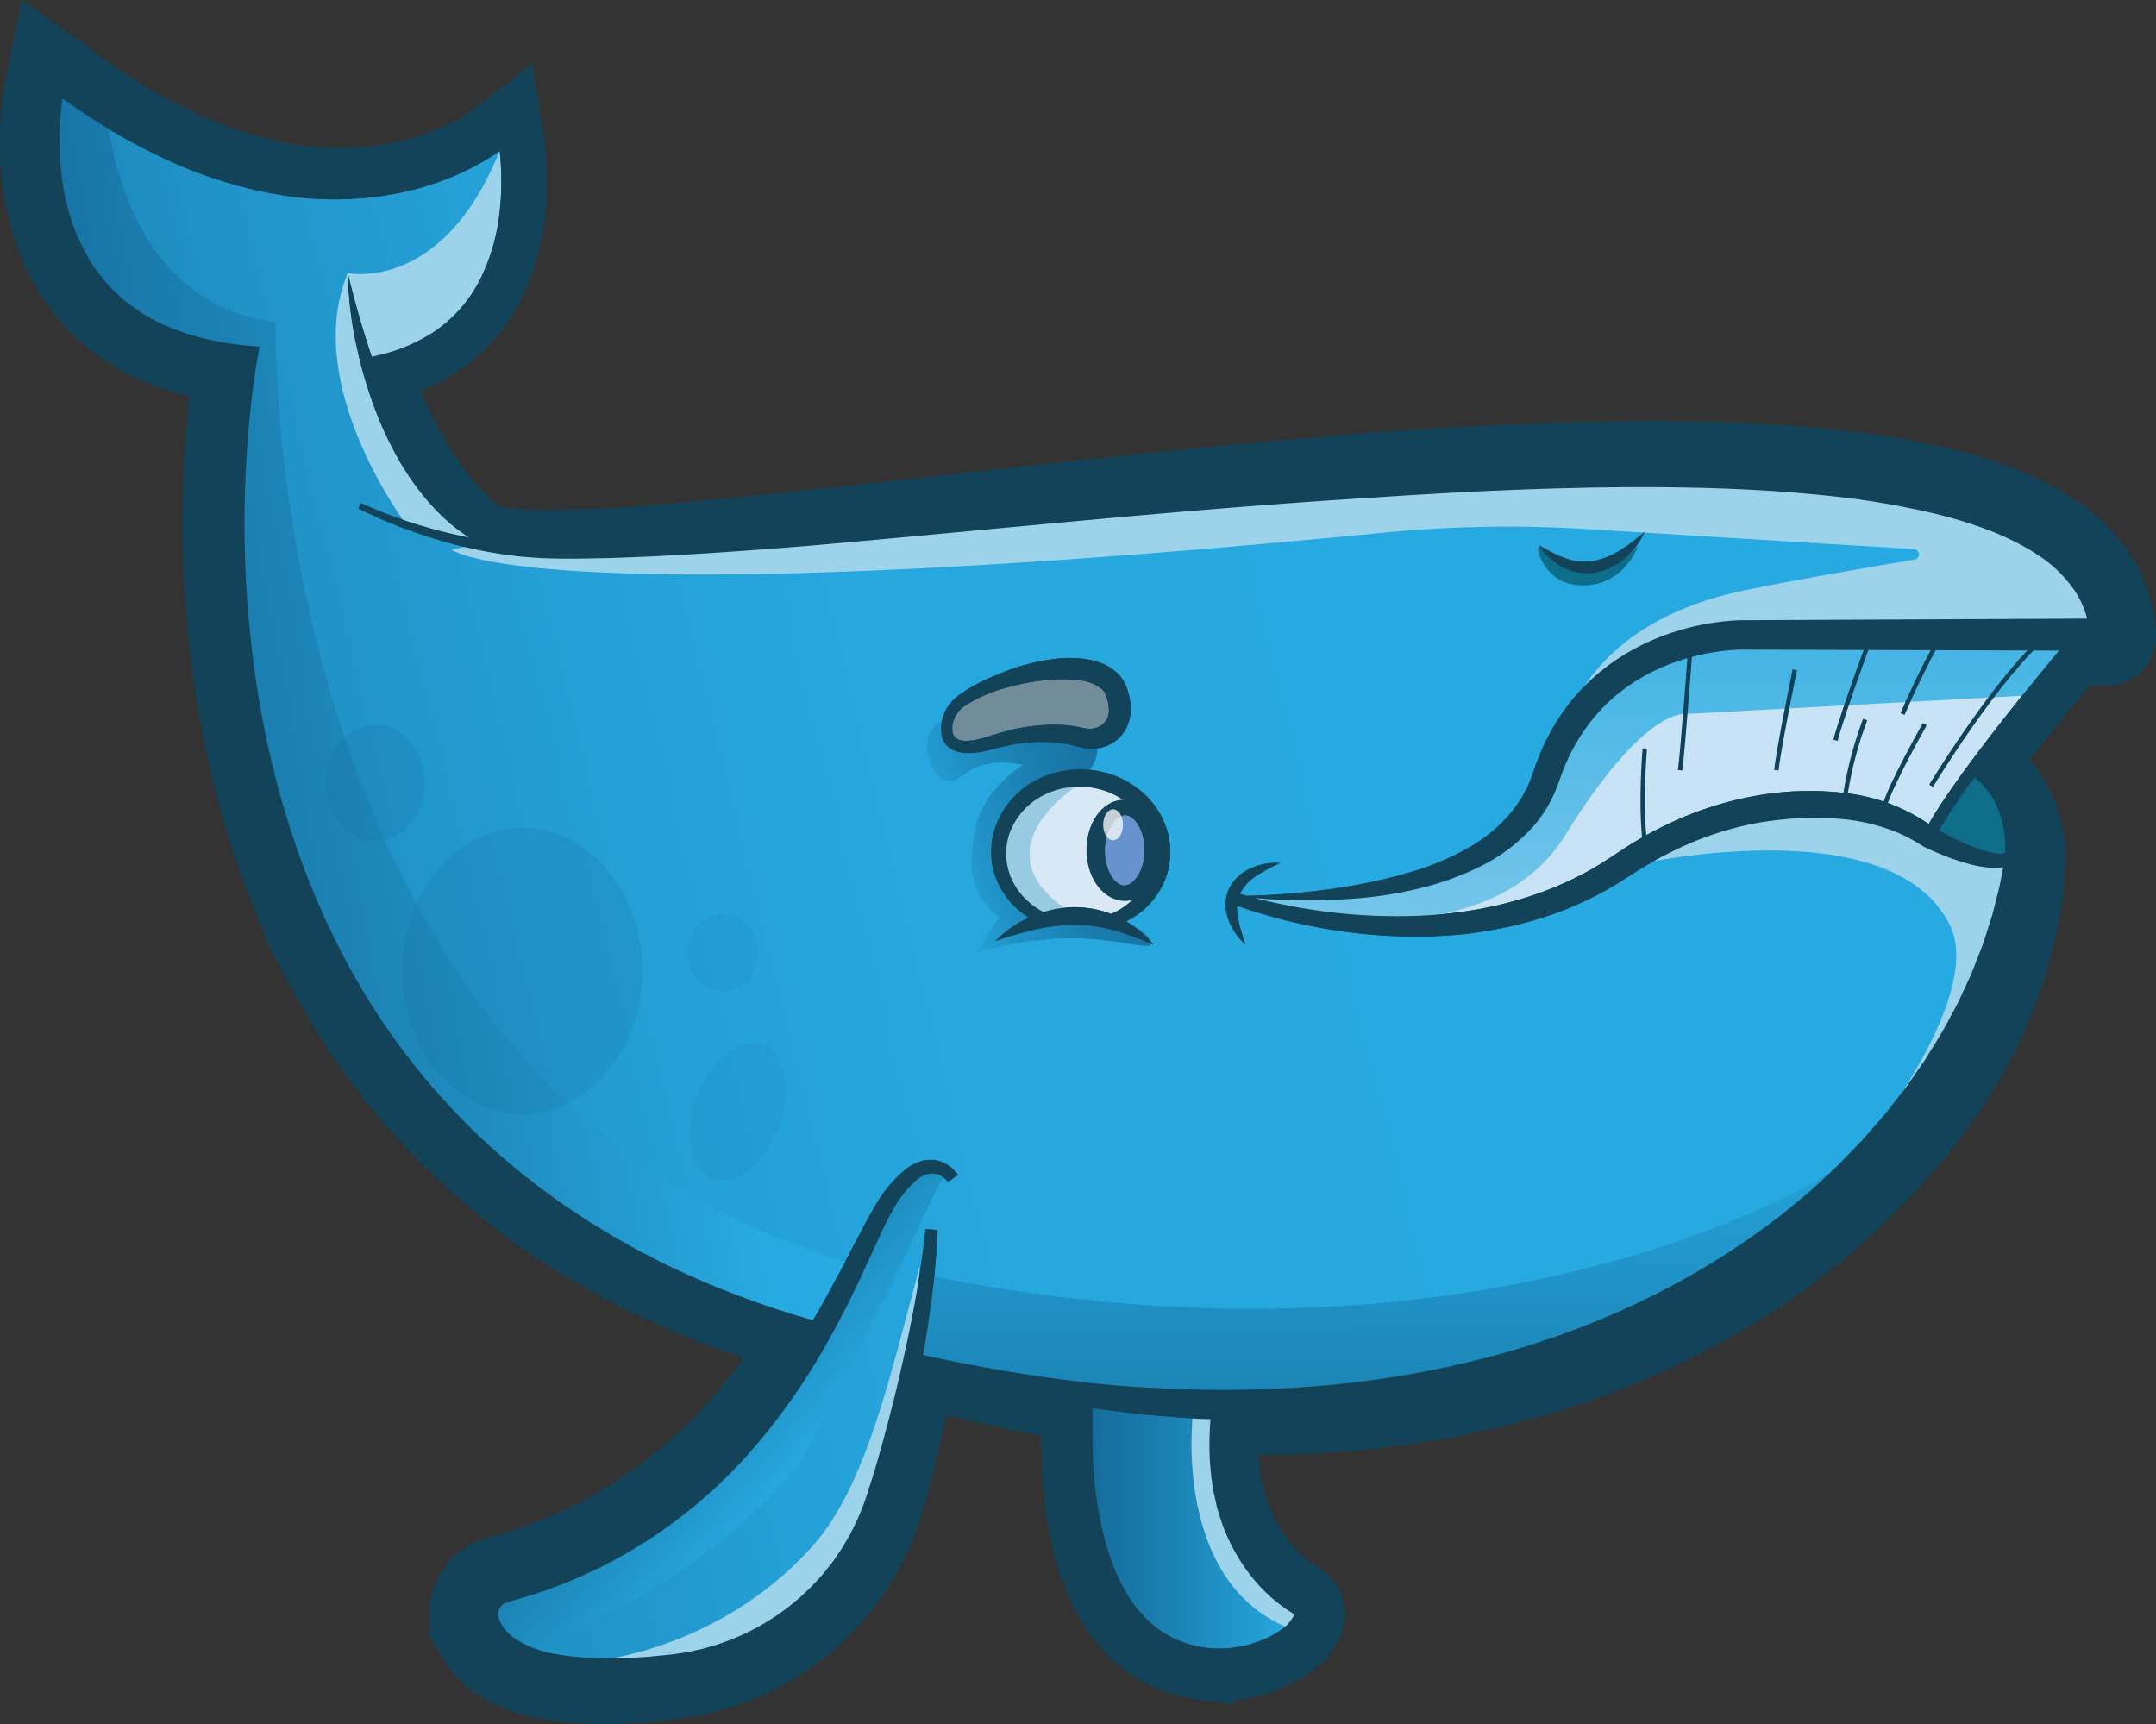 <svg xmlns="http://www.w3.org/2000/svg" xmlns:xlink="http://www.w3.org/1999/xlink" width="449.722" height="359.631" viewBox="0 0 449.722 359.631">
  <rect x="0" y="0" width="449.722" height="359.631" fill="#333333" stroke="none"/>
  <defs>
    <linearGradient id="linear-gradient" y1="0.5" x2="1" y2="0.5" gradientUnits="objectBoundingBox">
      <stop offset="0" stop-color="#166d9c"/>
      <stop offset="0.293" stop-color="#197bac"/>
      <stop offset="0.863" stop-color="#24a0d5"/>
      <stop offset="1" stop-color="#27aae1"/>
    </linearGradient>
    <linearGradient id="linear-gradient-2" x1="-0.03" y1="0.533" x2="0.647" y2="0.404" gradientUnits="objectBoundingBox">
      <stop offset="0" stop-color="#166e9d"/>
      <stop offset="0.122" stop-color="#1b82b3"/>
      <stop offset="0.273" stop-color="#2093c7"/>
      <stop offset="0.445" stop-color="#24a0d6"/>
      <stop offset="0.653" stop-color="#26a7de"/>
      <stop offset="1" stop-color="#27aae1"/>
    </linearGradient>
    <linearGradient id="linear-gradient-3" x1="0.518" y1="1.729" x2="0.493" y2="-0.11" xlink:href="#linear-gradient"/>
    <linearGradient id="linear-gradient-4" x1="0.015" y1="0.625" x2="0.74" y2="0.428" gradientUnits="objectBoundingBox">
      <stop offset="0" stop-color="#166d9c"/>
      <stop offset="0.23" stop-color="#1875a6"/>
      <stop offset="0.622" stop-color="#1f8dc0"/>
      <stop offset="1" stop-color="#27aae1"/>
    </linearGradient>
    <linearGradient id="linear-gradient-5" x1="0.28" y1="0.274" x2="0.685" y2="0.62" gradientUnits="objectBoundingBox">
      <stop offset="0" stop-color="#166d9c"/>
      <stop offset="0.234" stop-color="#1876a6"/>
      <stop offset="0.638" stop-color="#1f8fc2"/>
      <stop offset="1" stop-color="#27aae1"/>
    </linearGradient>
    <linearGradient id="linear-gradient-6" x1="1.105" y1="0.299" x2="-1.598" y2="1.222" gradientUnits="objectBoundingBox">
      <stop offset="0" stop-color="#166d9c"/>
      <stop offset="0.089" stop-color="#1771a0"/>
      <stop offset="0.193" stop-color="#1a7eaf"/>
      <stop offset="0.305" stop-color="#2092c6"/>
      <stop offset="0.4" stop-color="#27aae1"/>
    </linearGradient>
    <linearGradient id="linear-gradient-7" x1="0.497" y1="-1.12" x2="0.503" y2="2.04" gradientUnits="objectBoundingBox">
      <stop offset="0.096" stop-color="#27aae1"/>
      <stop offset="0.204" stop-color="#30ade2"/>
      <stop offset="0.381" stop-color="#48b6e5"/>
      <stop offset="0.606" stop-color="#71c4ea"/>
      <stop offset="0.866" stop-color="#a8d7f1"/>
      <stop offset="1" stop-color="#c8e3f6"/>
    </linearGradient>
  </defs>
  <g id="Celeste" transform="translate(7.385 12.588)">
    <g id="Grupo_37" data-name="Grupo 37">
      <g id="outline">
        <path id="Caminho_69" data-name="Caminho 69" d="M281.331,277.649c-.117.868-.217,1.728-.309,2.6-.167,1.719-.267,3.447-.317,5.174a65.921,65.921,0,0,0,.576,10.406,47.142,47.142,0,0,0,7.226,19.9,39.839,39.839,0,0,0,7.268,8.078,41.165,41.165,0,0,0,9.137,5.775,58.035,58.035,0,0,0,16.114,4.581c-.209,1.393-.392,2.77-.576,4.172q-.513,4.143-.868,8.3-.713,8.3-.834,16.623a223.54,223.54,0,0,0,1.994,33.228c2.937,22.013,9.271,43.768,19.86,63.495a160.727,160.727,0,0,0,8.7,14.336,143.5,143.5,0,0,0,10.3,13.243A150.3,150.3,0,0,0,384.3,510.115c16.84,12.275,36.041,20.8,55.8,26.428q-1.277,2.015-2.6,3.98a125.269,125.269,0,0,1-10.99,14.2,109.423,109.423,0,0,1-12.893,12.225,97.469,97.469,0,0,1-14.737,9.671,94.5,94.5,0,0,1-16.205,6.926c-1.394.476-2.829.835-4.239,1.26l-1.06.309-.818.25a8.9,8.9,0,0,0-5.157,4.255,8.871,8.871,0,0,0-.451,7.8l.351.868.442.818a16.226,16.226,0,0,0,4.615,5.132,27.771,27.771,0,0,0,10.589,4.273,55.84,55.84,0,0,0,10.147,1.068c.826.016,1.66.058,2.478.042l2.445-.05c1.644-.008,3.246-.15,4.865-.25,1.619-.067,3.2-.292,4.8-.459.8-.092,1.569-.15,2.412-.284l2.52-.409c.843-.117,1.669-.325,2.5-.517.826-.208,1.661-.367,2.478-.618,1.619-.509,3.263-.959,4.84-1.611a54.389,54.389,0,0,0,9.121-4.489,52.621,52.621,0,0,0,8.094-6.125c.626-.568,1.21-1.185,1.811-1.777s1.193-1.193,1.736-1.844l1.661-1.911,1.527-2.011.759-1.01.693-1.06,1.377-2.119,1.226-2.2c.2-.367.418-.726.6-1.1l.542-1.143c.351-.768.718-1.519,1.052-2.287l.893-2.353c.142-.392.3-.784.425-1.177l.342-1.16.685-2.311c.968-3.1,1.652-6.116,2.42-9.154.709-3.054,1.46-6.083,2.061-9.163.509-2.553.993-5.123,1.452-7.685a293.667,293.667,0,0,0,33.32,7.3c-.075.993-.317,10.222-.133,13.861a72.274,72.274,0,0,0,3,17.816,45.381,45.381,0,0,0,3.58,8.52,28.672,28.672,0,0,0,5.816,7.493,24.2,24.2,0,0,0,8.311,4.932l1.151.4c.384.117.776.192,1.169.292.793.159,1.569.393,2.37.493a24.667,24.667,0,0,0,4.832.267,27.3,27.3,0,0,0,9.4-2.044,23.621,23.621,0,0,0,4.34-2.295,11.62,11.62,0,0,0,3.788-4.022c.125-.225.225-.475.334-.709.025-.042.066-.175.108-.284s.067-.225.092-.342a3.381,3.381,0,0,0,.1-.709,3.963,3.963,0,0,0-.8-2.6,4.14,4.14,0,0,0-1-.943l-.542-.334c-.276-.167-.559-.333-.835-.534a28.487,28.487,0,0,1-3.2-2.5,32.358,32.358,0,0,1-5.324-6.25,39.868,39.868,0,0,1-5.891-15.5l-.334-2.095c-.109-.7-.117-1.41-.183-2.12a36.483,36.483,0,0,1-.234-4.272l-.008-2.153-.009-1.076.042-.551.568.008,4.823.134c1.611.008,3.221-.042,4.832-.067.926-.025,1.853-.033,2.787-.05,2.295-.033,4.589-.075,6.884-.267l4.832-.3,2.428-.159c.8-.075,1.6-.184,2.4-.276l4.823-.576c1.611-.2,3.221-.35,4.815-.651l4.8-.8,2.4-.4,1.2-.2,1.193-.259,4.765-1.035,2.378-.517c.8-.167,1.594-.351,2.378-.576l4.715-1.269,2.362-.634,1.177-.317,1.168-.375,4.648-1.544c1.544-.526,3.1-.993,4.623-1.619l4.565-1.777,2.286-.885c.76-.317,1.5-.668,2.253-.993,2.971-1.36,6.008-2.6,8.9-4.156l4.381-2.236c1.469-.742,2.862-1.619,4.289-2.42,1.427-.826,2.862-1.635,4.264-2.487l4.148-2.687c2.787-1.752,5.382-3.788,8.044-5.733,1.352-.951,2.6-2.028,3.88-3.071L656,512.034l3.655-3.354c1.218-1.118,2.453-2.22,3.58-3.429l3.48-3.546c.584-.584,1.135-1.2,1.677-1.836L670.034,498l1.636-1.869c.551-.617,1.093-1.252,1.594-1.911l3.071-3.922a106.13,106.13,0,0,0,10.581-16.923c1.585-2.929,2.787-6.067,4.072-9.137.342-.76.576-1.569.843-2.362l.785-2.378.776-2.37c.259-.793.418-1.627.626-2.428l1.152-4.865.851-4.923a49.227,49.227,0,0,0,.526-5.015l.25-3.129.017-.317.025-.35-.008-.2c-.009-.517-.033-.985-.075-1.452a25.716,25.716,0,0,0-1.11-5.374,22.645,22.645,0,0,0-2.178-5.015,19.369,19.369,0,0,0-3.413-4.248,15.888,15.888,0,0,0-3.705-2.536c7.018-9.421,15.463-19.652,19.326-24.266l6.584.017h.405a2.965,2.965,0,0,0,2.964-3.168l-.032-.463a25.974,25.974,0,0,0-4.4-12.7,33.909,33.909,0,0,0-9.43-9.129,58.778,58.778,0,0,0-11.24-5.683,97.29,97.29,0,0,0-11.749-3.638,177.057,177.057,0,0,0-23.9-3.947c-7.985-.818-15.988-1.268-23.966-1.494-15.971-.434-31.91-.017-47.79.768q-11.916.6-23.807,1.469-11.879.926-23.74,2.044c-31.618,2.937-63.111,6.726-94.612,10.014-7.869.851-15.738,1.661-23.615,2.362s-15.755,1.293-23.616,1.577c-1.969.067-3.93.117-5.891.125-1.936.017-3.863-.058-5.8-.192-2.6-.183-5.182-.509-7.752-.926l.017-.025c-.267-.217-.543-.434-.8-.659a53.19,53.19,0,0,1-5.082-4.69,63.652,63.652,0,0,1-5-6.108,83.918,83.918,0,0,1-7.811-13.786c-1.143-2.4-2.128-4.873-3.087-7.368-.426-1.1-.835-2.2-1.227-3.321a38.274,38.274,0,0,0,13.552-5.491,31.493,31.493,0,0,0,10.389-11.766,43.3,43.3,0,0,0,4.381-14.987,57.839,57.839,0,0,0,.375-7.777,53.878,53.878,0,0,0-.667-7.8L379,284.191l-1.719,1.36a36.929,36.929,0,0,1-5.057,3.254,50.453,50.453,0,0,1-5.533,2.6,56.887,56.887,0,0,1-11.741,3.313,65.961,65.961,0,0,1-24.241-.484,90.466,90.466,0,0,1-22.973-8.119,132.078,132.078,0,0,1-20.712-13.143l-4.205-3-1.035,5.007C281.581,275.972,281.464,276.764,281.331,277.649Z" transform="translate(-280.688 -269.972)" fill="#124359" stroke="#124359" stroke-miterlimit="10" stroke-width="14.773"/>
      </g>
      <g id="cor" transform="translate(5.046 7.982)">
        <path id="Caminho_70" data-name="Caminho 70" d="M1166.2,615.327a24.913,24.913,0,0,0,4.11,1.3,8.468,8.468,0,0,0,1.954.206,2.726,2.726,0,0,0,.909-.171c.012-.259.027-.519.025-.784a22.446,22.446,0,0,0-1.665-8.715,15.35,15.35,0,0,0-4.823-6.3,123.576,123.576,0,0,0-7.417,11.1c.941.525,1.9,1.039,2.862,1.521C1163.486,614.159,1164.834,614.781,1166.2,615.327Z" transform="translate(-767.3 -459.321)" fill="#0e6d89"/>
        <path id="Caminho_71" data-name="Caminho 71" d="M768.725,905.386a73.754,73.754,0,0,0,3.164,17.027,42.213,42.213,0,0,0,3.419,7.838,26,26,0,0,0,5.212,6.583,20.762,20.762,0,0,0,7.132,4.184l.984.344c.332.1.678.159,1.017.241.683.136,1.354.346,2.046.425a21.917,21.917,0,0,0,4.17.213,23.714,23.714,0,0,0,8.143-1.815,19.771,19.771,0,0,0,3.656-1.943,8.091,8.091,0,0,0,2.614-2.719c.072-.127.119-.262.182-.391a.3.3,0,0,0,.033-.125.346.346,0,0,0-.071-.221.371.371,0,0,0-.091-.085l-.431-.269c-.33-.2-.66-.408-.971-.632a32.366,32.366,0,0,1-3.6-2.856,35.676,35.676,0,0,1-5.856-6.993,38.962,38.962,0,0,1-4-8.171l-.686-2.168c-.109-.363-.239-.72-.331-1.087l-.246-1.107-.49-2.216c-.187-.735-.222-1.493-.339-2.238a59.167,59.167,0,0,1-.281-12.792l-1.517-.042c-1.607-.011-3.206-.211-4.808-.317l-4.8-.383c-1.6-.129-3.2-.235-4.786-.46l-8.694-1.073A110.756,110.756,0,0,0,768.725,905.386Z" transform="translate(-553.05 -618.964)" fill="url(#linear-gradient)"/>
        <path id="Caminho_72" data-name="Caminho 72" d="M743.206,630.336a23.91,23.91,0,0,1,4.7.556,21.979,21.979,0,0,1,2.792.879,14.927,14.927,0,0,0,6.872-5.98,13.4,13.4,0,0,0,1.659-4.509,13.244,13.244,0,0,0,.158-2.4c-.027-.4-.037-.8-.073-1.2l-.2-1.189a13.974,13.974,0,0,0-5.144-8,16.063,16.063,0,0,0-9.095-3.27,16.4,16.4,0,0,0-9.384,2.382,14.5,14.5,0,0,0-6.012,7.411,13.012,13.012,0,0,0,.443,9.418,13.977,13.977,0,0,0,2.713,4,15.733,15.733,0,0,0,3.91,2.9l-.013.026q.981-.294,1.984-.522A24.93,24.93,0,0,1,743.206,630.336Z" transform="translate(-531.349 -461.691)" fill="#d8e8f4"/>
        <path id="Caminho_73" data-name="Caminho 73" d="M704.947,568.091a3.965,3.965,0,0,0,1.96.37,11.93,11.93,0,0,0,2.377-.3c.4-.105.811-.2,1.216-.311l1.216-.376c.869-.269,1.728-.566,2.61-.794a40.107,40.107,0,0,1,10.842-1.573,26.958,26.958,0,0,1,5.551.565,11.384,11.384,0,0,0,1.188.245,5.02,5.02,0,0,0,1.066.02,4.107,4.107,0,0,0,1.925-.648,3.668,3.668,0,0,0,1.672-3.458,9.114,9.114,0,0,0-.408-2.29l-.183-.578c-.069-.141-.132-.284-.192-.43-.08-.136-.178-.262-.26-.4s-.221-.242-.325-.368a8.087,8.087,0,0,0-4.124-1.813,24.927,24.927,0,0,0-5.036-.32,45.1,45.1,0,0,0-10.207,1.588,31.545,31.545,0,0,0-9.348,3.983,6.048,6.048,0,0,0-2.437,3.551,4.677,4.677,0,0,0-.024,2.067A1.811,1.811,0,0,0,704.947,568.091Z" transform="translate(-517.71 -434.517)" fill="#728c9a"/>
        <path id="Caminho_74" data-name="Caminho 74" d="M694.234,448.036a25.6,25.6,0,0,1-4.848-.976c-1.544-.459-3.054-.968-4.523-1.552-1.477-.6-2.879-1.21-4.373-1.945l-.325-.225a32.929,32.929,0,0,0-7.677-3.613,39.076,39.076,0,0,0-8.378-1.769,62.461,62.461,0,0,0-8.762-.275c-1.477.075-2.962.2-4.44.359-1.469.142-2.937.334-4.389.584a66.593,66.593,0,0,0-16.956,5.407,83.245,83.245,0,0,0-7.928,4.264c-2.42,1.5-5.407,3.521-8.336,5.065a73.139,73.139,0,0,1-9.163,4.106,80.936,80.936,0,0,1-9.571,2.8,93.194,93.194,0,0,1-9.763,1.644c-3.271.325-6.551.5-9.813.526a114.282,114.282,0,0,1-37.543-6.45,11.63,11.63,0,0,0,.192,2.6,39.921,39.921,0,0,0,1.6,5.541,13.181,13.181,0,0,1-3.5-5.007,9.517,9.517,0,0,1-.668-3.18,7.656,7.656,0,0,1,.634-3.346,9.034,9.034,0,0,1,4.715-4.473,12.35,12.35,0,0,1,6.008-1.035,32.663,32.663,0,0,0-5.057,2.745,9.479,9.479,0,0,0-3.33,3.68c.484.142.968.275,1.452.409a149.835,149.835,0,0,0,23.106-2.311,110.96,110.96,0,0,0,12.133-2.963,54.955,54.955,0,0,0,11.215-4.873,31.6,31.6,0,0,0,8.937-7.56,27.98,27.98,0,0,0,3.046-4.79A24.66,24.66,0,0,0,599,428.8l.509-1.485c.175-.534.384-1.06.584-1.585a45.653,45.653,0,0,1,6.6-11.841,42.248,42.248,0,0,1,9.98-9.288,47.474,47.474,0,0,1,12.242-5.816,51.174,51.174,0,0,1,13.343-2.354l25.568-.117,46.939-.209a19.361,19.361,0,0,0-2.654-5.916,27.257,27.257,0,0,0-7.552-7.318c-6.092-4.047-13.427-6.609-20.87-8.495a170.991,170.991,0,0,0-22.99-3.9c-7.777-.826-15.621-1.3-23.49-1.56-15.73-.492-31.518-.15-47.3.559-7.894.359-15.788.835-23.682,1.36q-11.841.726-23.674,1.644c-31.576,2.412-63.1,5.708-94.712,8.461-7.9.634-15.821,1.227-23.74,1.711s-15.863.86-23.816.935c-1.994.009-3.98.009-5.975-.034s-4-.183-5.992-.367a90.628,90.628,0,0,1-11.791-1.986,107.858,107.858,0,0,1-11.432-3.421,95.767,95.767,0,0,1-10.94-4.673l.551-1.085a88.5,88.5,0,0,0,8.72,3.447q1.1.376,2.2.726a105.227,105.227,0,0,0,11.341,2.937c.05.009.108.025.158.033a1.231,1.231,0,0,1,.184.033c-.009-.008-.017-.008-.025-.017a42.567,42.567,0,0,1-4.047-2.987,47.348,47.348,0,0,1-5.758-6.025,58.036,58.036,0,0,1-4.7-6.868,76.6,76.6,0,0,1-3.73-7.393,88.818,88.818,0,0,1-5.049-15.663,79.5,79.5,0,0,1-2.044-16.222c1.277,5.29,2.737,10.472,4.381,15.588.208.617.417,1.243.626,1.869a36.2,36.2,0,0,0,12.968-5.19,28.949,28.949,0,0,0,9.571-10.84,40.761,40.761,0,0,0,4.114-14.127,55.362,55.362,0,0,0,.359-7.444c-.033-1.769-.142-3.571-.342-5.324-1.177.843-2.378,1.594-3.622,2.311a53.514,53.514,0,0,1-5.758,2.854,59.471,59.471,0,0,1-12.25,3.73,69.141,69.141,0,0,1-25.435.042,93.76,93.76,0,0,1-24.108-7.944,132.932,132.932,0,0,1-20.019-11.916,62.94,62.94,0,0,0-.592,7.644,61,61,0,0,0,.6,9.638,42.407,42.407,0,0,0,6.576,17.832,35.2,35.2,0,0,0,6.392,7.01,36.224,36.224,0,0,0,8.086,5.023,55.246,55.246,0,0,0,18.667,4.464l1.376.15-.242,1.344c-.976,5.265-1.594,10.7-2.07,16.088q-.688,8.111-.8,16.272a223.779,223.779,0,0,0,1.894,32.495c2.828,21.5,8.97,42.674,19.193,61.792a143.245,143.245,0,0,0,42.157,48.6l3.288,2.37,3.372,2.245,1.694,1.118,1.727,1.06,3.455,2.111,3.538,1.978,1.769.993,1.8.926,3.6,1.852,3.672,1.728a188.9,188.9,0,0,0,27.37,10.063q2.266-3.8,4.356-7.752,2.2-4.031,4.34-8.153c1.443-2.753,2.837-5.524,4.539-8.336a26.6,26.6,0,0,1,6.642-7.627,10.264,10.264,0,0,1,2.562-1.235,6.958,6.958,0,0,1,3-.284,6.713,6.713,0,0,1,2.77,1.076,4.8,4.8,0,0,1,.568.434,3.993,3.993,0,0,1,.526.467,7.555,7.555,0,0,1,.935,1.118l-2.053,1.444a4.08,4.08,0,0,0-.6-.626,1.947,1.947,0,0,0-.359-.292,2.8,2.8,0,0,0-.384-.259,3.806,3.806,0,0,0-1.652-.551,5.354,5.354,0,0,0-3.447,1.218,23.607,23.607,0,0,0-5.357,6.859c-1.427,2.637-2.687,5.482-3.98,8.295s-2.6,5.641-3.964,8.445a177.011,177.011,0,0,1-9,16.406,129.745,129.745,0,0,1-11.065,15.145,102.891,102.891,0,0,1-28.914,23.757,100.837,100.837,0,0,1-17.24,7.493c-1.485.509-3,.9-4.5,1.369a20.779,20.779,0,0,0-1.986.626,2.721,2.721,0,0,0-1.118,1.076,2.548,2.548,0,0,0-.3,1.494,2.881,2.881,0,0,0,.242.809l.183.467.234.434a9.556,9.556,0,0,0,2.737,3,21.63,21.63,0,0,0,8.086,3.221,50.39,50.39,0,0,0,9,.968c.759.017,1.519.067,2.287.05l2.295-.042c1.527.008,3.054-.125,4.589-.209,1.527-.058,3.054-.25,4.589-.384.76-.084,1.536-.134,2.287-.242l2.236-.334a20.427,20.427,0,0,0,2.228-.434c.734-.175,1.477-.3,2.2-.509,1.444-.442,2.913-.809,4.314-1.377a47.577,47.577,0,0,0,8.169-3.889l1.919-1.2c.651-.392,1.235-.868,1.853-1.3,1.252-.851,2.378-1.869,3.547-2.82.567-.5,1.093-1.043,1.644-1.561a20.78,20.78,0,0,0,1.594-1.61l1.518-1.669,1.41-1.777.71-.884.634-.934,1.277-1.87,1.143-1.961c.192-.326.392-.643.568-.977l.5-1.018a50.4,50.4,0,0,0,3.354-8.453c1.01-2.87,1.8-5.875,2.662-8.845.809-2.979,1.611-5.958,2.361-8.954q2.241-8.988,4.022-18.083c1.151-6.05,2.178-12.175,2.8-18.241l2.495.217c-.117,3.179-.367,6.267-.651,9.4-.317,3.113-.743,6.209-1.185,9.3-.35,2.462-.751,4.915-1.16,7.369a338.678,338.678,0,0,0,35.022,5.849,264.26,264.26,0,0,0,37.584,1.227c25.034-1.01,50.035-6.092,72.908-16.322a162.073,162.073,0,0,0,32.219-19.026c1.277-.91,2.453-1.936,3.663-2.921L657,515.511l3.446-3.179c1.143-1.052,2.312-2.094,3.371-3.238l3.263-3.354c.559-.551,1.068-1.135,1.577-1.728l1.544-1.761,1.535-1.769c.517-.576,1.026-1.168,1.494-1.794L676.1,495c.993-1.21,1.828-2.528,2.729-3.8.868-1.293,1.819-2.537,2.629-3.872,1.619-2.654,3.321-5.274,4.723-8.052l1.11-2.062.55-1.026.484-1.06,1.969-4.239c.659-1.41,1.152-2.887,1.744-4.331l.851-2.17c.284-.726.484-1.477.734-2.211l1.419-4.448,1.135-4.523c.426-1.5.651-3.029.943-4.556l.134-.718c-.108.017-.225.042-.325.058A10.88,10.88,0,0,1,694.234,448.036ZM484.015,423.928a15.362,15.362,0,0,1-2.937.226,6.949,6.949,0,0,1-3.18-.785,4.269,4.269,0,0,1-1.36-1.235,4.468,4.468,0,0,1-.693-1.627,7.555,7.555,0,0,1,.059-3.154,8.851,8.851,0,0,1,3.279-5.073A28.531,28.531,0,0,1,484,409.333c1.66-.834,3.371-1.552,5.107-2.22a43.186,43.186,0,0,1,10.956-2.687,25.068,25.068,0,0,1,6,.134,16.668,16.668,0,0,1,3.238.893,9.683,9.683,0,0,1,3.33,2.153,10.5,10.5,0,0,1,.734.86c.225.325.442.651.634.993.175.359.333.718.475,1.085l.242.793a12.515,12.515,0,0,1,.559,3.48,8.93,8.93,0,0,1-.893,4.072,7.677,7.677,0,0,1-2.962,3.188,8.428,8.428,0,0,1-3.931,1.177,8.828,8.828,0,0,1-1.944-.117,9.284,9.284,0,0,1-.926-.2l-.359-.1-.267-.083a24.014,24.014,0,0,0-4.69-.8,32.112,32.112,0,0,0-4.99,0,32.569,32.569,0,0,0-5.04.734c-.835.167-1.661.409-2.495.617l-1.369.342C484.95,423.753,484.482,423.837,484.015,423.928Zm39.237,23.883a15.648,15.648,0,0,1-2.32,5.616,16.183,16.183,0,0,1-6.618,5.808,20.166,20.166,0,0,1,2.445,1.677,23.821,23.821,0,0,1,3.271,3.213,82.541,82.541,0,0,0-8.311-3.029c-1.36-.3-2.678-.643-4.014-.809a32.278,32.278,0,0,0-4.005-.292,39.4,39.4,0,0,0-8.153.926,85.148,85.148,0,0,0-8.528,2.461A22.258,22.258,0,0,1,494,458.459a16.6,16.6,0,0,1-2.837-2.17,16.791,16.791,0,0,1-3.43-4.715,15.378,15.378,0,0,1-1.552-5.716,16.756,16.756,0,0,1,.718-5.95,17.943,17.943,0,0,1,7.243-9.338,20.075,20.075,0,0,1,22.589.943,18.2,18.2,0,0,1,4.156,4.456,17.039,17.039,0,0,1,2.345,5.691l.234,1.536c.042.517.042,1.035.067,1.544A17.131,17.131,0,0,1,523.251,447.811Z" transform="translate(-291.854 -287.635)" fill="url(#linear-gradient-2)"/>
        <path id="Caminho_75" data-name="Caminho 75" d="M877.311,597.5c12.495-.472,25-3.316,35.921-9.364,2.744-1.508,5.241-3.252,7.984-5.025a80.473,80.473,0,0,1,8.447-4.678,71.859,71.859,0,0,1,18.36-5.953,63.213,63.213,0,0,1,19.332-.525,38.292,38.292,0,0,1,16.868,6.388c5.659-9.953,20.4-28.032,27.179-36.17l-41.121-.127-25.37-.075a45.175,45.175,0,0,0-11.7,1.981,41.689,41.689,0,0,0-10.749,5,36.562,36.562,0,0,0-8.669,7.943,40.092,40.092,0,0,0-5.846,10.313c-.177.467-.365.931-.524,1.407l-.544,1.513a30.077,30.077,0,0,1-1.411,3.22,27.668,27.668,0,0,1-3.955,5.765,36.639,36.639,0,0,1-10.874,8.107,59.1,59.1,0,0,1-12.382,4.476,80.617,80.617,0,0,1-12.782,2.114c-4.286.367-8.57.5-12.841.437-2.972-.026-5.938-.189-8.891-.453a121.469,121.469,0,0,0,14.8,2.827A115.427,115.427,0,0,0,877.311,597.5Z" transform="translate(-594.344 -427.036)" fill="#c8e3f6"/>
        <path id="Caminho_76" data-name="Caminho 76" d="M778.361,633.045c1.931.106,4.169-2.89,4.274-7.06.1-4.076-1.884-7.258-3.778-7.5-.044-.005-.088-.009-.131-.012-1.931-.106-4.169,2.89-4.274,7.06S776.417,632.939,778.361,633.045Z" transform="translate(-556.365 -468.967)" fill="#6693cd"/>
      </g>
      <g id="Luz_e_Sombra" data-name="Luz e Sombra" transform="translate(3.422 6.012)">
        <path id="Caminho_77" data-name="Caminho 77" d="M646.306,858.612" transform="translate(-484.507 -598.62)" fill="#0e6d89"/>
        <path id="Caminho_78" data-name="Caminho 78" d="M688.921,795.436c1.018.209,0,0,1.01.192C806.8,818.643,875.839,774.56,876.9,773.809c0,.008,9.944-7.743,9.944-7.735-.392,1.327-15.147,49.933-123.461,56.967-4.214.275-8.171.358-12.66.475-.91.025-1.748.927-2.665.944-7.786.15-26.548-3.123-26.473-4.116-11.274-1.769-25.4-4.254-36.32-7.3" transform="translate(-505.859 -547.9)" fill="url(#linear-gradient-3)"/>
        <path id="Caminho_79" data-name="Caminho 79" d="M450.061,543.269c-42.674-13.777-138.155-58.043-119.93-196.923v-.008q.263-1.99.551-4.006c.008-.042.008-.084.017-.117.025-.167.05-.343.075-.509,0,0-48.558-7.427-41.882-58.429l11.332,8.361a.008.008,0,0,1,.009.008c.05.693,3.839,36.471,34.689,40.176,0,0-3.275,164.086,123.948,197.456" transform="translate(-288.261 -283.277)" fill="url(#linear-gradient-4)"/>
        <path id="Caminho_80" data-name="Caminho 80" d="M488.152,882.513c2.943-.216,15.485,6.438,13.1,3.856-2.689-2.909-2.059-6.273-1.283-6.545,20.573-7.215,45.86-26.947,52.662-39.881,26.493-50.38,26.819-57.613,29.383-55.926,0,0-3.5-2.292-10.056.484,0,0-26.713,70.706-86.541,86.951C477.741,873.535,485,882.744,488.152,882.513Z" transform="translate(-394.456 -557.247)" fill="url(#linear-gradient-5)"/>
        <path id="Caminho_81" data-name="Caminho 81" d="M739,619.435c-.559,1.577-9.046-1.961-20.97-.993a81.807,81.807,0,0,0-15.846,2.9q2.579-3.705,5.157-7.418a11.819,11.819,0,0,1-1.386-1.135c-4.631-4.406-5.424-9.9-3.4-18.283,1.293-5.349,6.2-10.331,9.755-12.375-3.5-.709-7.21-.893-10.714.985-2.22,1.185-3.5,2.737-5.34,2.253-2.871-.751-5.041-5.908-3.555-9.488a6.74,6.74,0,0,1,2.645-3.021,14.538,14.538,0,0,1,3.212-1.51,5.562,5.562,0,0,0-.918,2.028,4.571,4.571,0,0,0-.025,2.07,1.8,1.8,0,0,0,.918,1.268,4.052,4.052,0,0,0,1.961.376,12.084,12.084,0,0,0,2.378-.309c.4-.109.809-.192,1.218-.309l1.21-.375c.868-.267,1.728-.568,2.612-.793a40.132,40.132,0,0,1,10.84-1.577,26.593,26.593,0,0,1,5.549.567,11.237,11.237,0,0,0,1.193.242,3.783,3.783,0,0,0,.684.033,5.981,5.981,0,0,1,1.268,2.261,7.149,7.149,0,0,1,.267,1.852,6.064,6.064,0,0,1-1.652,4.448c-1.644,1.552-4.03,1.385-6.843.734a4.133,4.133,0,0,1,.834,3.263,16.746,16.746,0,0,0-4.614,1.927,14.51,14.51,0,0,0-6.017,7.41,13.029,13.029,0,0,0,.451,9.421,13.9,13.9,0,0,0,2.712,3.989l.192.192a3.523,3.523,0,0,0,1.06,3.155c2.887,2.236,8.236-1.661,17.232.751a17.856,17.856,0,0,1,4.014,1.619c2.212,1.21,3.755,2.662,3.931,3.513A.641.641,0,0,1,739,619.435Z" transform="translate(-509.671 -441.168)" fill="url(#linear-gradient-6)"/>
        <path id="Caminho_82" data-name="Caminho 82" d="M818.09,489.566h-5.482a3.06,3.06,0,0,1-.067,1.92s-70.19,2.677-106.673,17.865c.058-.133,4.37-18.648,32.68-26.026,6.606-1.722,27.125-5.273,39.436-7.346a1.106,1.106,0,0,0-.12-2.194L709.243,469.6a265.209,265.209,0,0,0-41.821.746c-178.14,17.332-194.585,3.557-194.585,3.557q3.2-.676,6.359-1.335c.259.225.534.442.8.659l-.017.025c2.57.417,5.157.742,7.752.926,1.936.134,3.863.209,5.8.192,1.961-.009,3.922-.058,5.891-.125,7.861-.284,15.747-.884,23.616-1.577s15.746-1.51,23.615-2.362c31.5-3.288,62.994-7.076,94.612-10.014q11.866-1.1,23.74-2.044,11.891-.864,23.807-1.469c15.88-.785,31.819-1.2,47.79-.768,7.977.226,15.98.676,23.966,1.494a177.147,177.147,0,0,1,23.9,3.947,97.276,97.276,0,0,1,11.749,3.638,58.719,58.719,0,0,1,11.24,5.683,33.909,33.909,0,0,1,9.43,9.129,26.152,26.152,0,0,1,3.2,6.542A28.934,28.934,0,0,1,818.09,489.566Z" transform="translate(-389.428 -377.858)" fill="#9cd3ea"/>
        <path id="Caminho_83" data-name="Caminho 83" d="M1015.572,626.857s55.087-12.883,67.3,12.423c6.9,14.289-16.272,43.68-16.272,43.68s29.16-34.261,31.46-54.26c0,0-23.986-14.445-40.415-14.265S1015.572,626.857,1015.572,626.857Z" transform="translate(-686.903 -464.785)" fill="#9cd3ea"/>
        <path id="Caminho_84" data-name="Caminho 84" d="M974.411,494.3c-.507.366.6,4.045,3.445,6.185,3.64,2.741,8.287,1.577,9.008,1.385,5.8-1.549,8.063-7.185,8.327-7.873a14.189,14.189,0,0,1-7.35,4.377,14.007,14.007,0,0,1-9.188-1.016C975.926,495.951,974.808,494.011,974.411,494.3Z" transform="translate(-664.277 -398.771)" fill="#0e6d89"/>
        <path id="Caminho_85" data-name="Caminho 85" d="M421.839,368.165a79.5,79.5,0,0,0,2.044,16.222,88.82,88.82,0,0,0,5.049,15.663,76.616,76.616,0,0,0,3.73,7.393,58.05,58.05,0,0,0,4.7,6.867,47.346,47.346,0,0,0,5.758,6.025,42.572,42.572,0,0,0,4.047,2.988l-.159-.017-12.033-1.385s-.643-.826-1.669-2.311C428.189,412.166,413.5,388.125,421.839,368.165Z" transform="translate(-360.101 -329.804)" fill="#9cd3ea"/>
        <path id="Caminho_86" data-name="Caminho 86" d="M456.541,324.574a40.76,40.76,0,0,1-4.114,14.127,28.949,28.949,0,0,1-9.571,10.84,36.2,36.2,0,0,1-12.968,5.191c-.209-.626-.417-1.252-.626-1.869-1.644-5.115-3.1-10.3-4.381-15.588,0,0,19.719,4.239,31.677-25.468.2,1.752.309,3.555.342,5.324A55.357,55.357,0,0,1,456.541,324.574Z" transform="translate(-363.143 -298.914)" fill="#9cd3ea"/>
        <path id="Caminho_87" data-name="Caminho 87" d="M532.089,909.209s27.99-1.288,48.608-24.479c11.046-12.425,16.089-35.359,22.271-58.31,0,0-3.259,48.775-22.2,69.957S532.089,909.209,532.089,909.209Z" transform="translate(-421.904 -580.975)" fill="#9cd3ea"/>
        <path id="Caminho_88" data-name="Caminho 88" d="M814.62,894.951s-4.43,35.787,21.052,44.972l1.8-3.444s-21.386-18.327-18.013-41.528Z" transform="translate(-576.599 -618.537)" fill="#9cd3ea"/>
        <path id="Caminho_89" data-name="Caminho 89" d="M843.289,595.082s44.883,11.744,61.565-15.213,25.08-25.267,25.08-25.267l71.792-3.9,8.9-10.192H936.037s-19.4,3.049-26.253,15.094-16.97,31.783-47.64,35.965C862.143,591.574,822.465,592.718,843.289,595.082Z" transform="translate(-589.161 -424.27)" fill="url(#linear-gradient-7)"/>
        <path id="Caminho_90" data-name="Caminho 90" d="M740.539,604.252s-20.875,13.411-1.265,26.062l-6.8,1.824s-14.189-11.234-6.462-20.248S738.167,602.624,740.539,604.252Z" transform="translate(-526.931 -458.78)" fill="#98cbe2"/>
        <g id="Grupo_35" data-name="Grupo 35" transform="translate(57.232 132.619)">
          <ellipse id="Elipse_8" data-name="Elipse 8" cx="25.005" cy="29.822" rx="25.005" ry="29.822" transform="translate(15.915 21.47)" fill="#166d9c" opacity="0.19"/>
          <ellipse id="Elipse_9" data-name="Elipse 9" cx="10.261" cy="12.082" rx="10.261" ry="12.082" fill="#166d9c" opacity="0.19"/>
          <ellipse id="Elipse_10" data-name="Elipse 10" cx="7.471" cy="8.067" rx="7.471" ry="8.067" transform="translate(75.328 39.485)" fill="#166d9c" opacity="0.09"/>
          <ellipse id="Elipse_11" data-name="Elipse 11" cx="14.929" cy="9.172" rx="14.929" ry="9.172" transform="translate(72.148 91.423) rotate(-69.888)" fill="#166d9c" opacity="0.09"/>
        </g>
      </g>
      <g id="Line" transform="translate(0.372 0.096)">
        <path id="Caminho_91" data-name="Caminho 91" d="M472.613,501.458a3.993,3.993,0,0,0-.526-.467,4.8,4.8,0,0,0-.568-.434,6.713,6.713,0,0,0-2.77-1.076,6.959,6.959,0,0,0-3,.284A10.265,10.265,0,0,0,463.184,501a26.6,26.6,0,0,0-6.642,7.627c-1.7,2.812-3.1,5.583-4.539,8.336q-.714,1.377-1.427,2.729c1.4.367,2.787.718,4.181,1.06.326-.693.643-1.394.96-2.086,1.293-2.812,2.554-5.657,3.98-8.295a23.607,23.607,0,0,1,5.357-6.859,5.354,5.354,0,0,1,3.447-1.218,3.807,3.807,0,0,1,1.652.551,2.806,2.806,0,0,1,.384.259,1.946,1.946,0,0,1,.359.292,4.077,4.077,0,0,1,.6.626l2.053-1.444A7.559,7.559,0,0,0,472.613,501.458ZM716.42,389.605a25.973,25.973,0,0,0-4.4-12.7,33.91,33.91,0,0,0-9.43-9.129,58.726,58.726,0,0,0-11.24-5.683,97.279,97.279,0,0,0-11.749-3.638,177.139,177.139,0,0,0-23.9-3.947c-7.986-.818-15.989-1.268-23.966-1.494-15.972-.434-31.91-.017-47.79.768q-11.916.6-23.807,1.469-11.879.926-23.74,2.044c-31.618,2.937-63.111,6.726-94.612,10.014-7.869.851-15.738,1.661-23.615,2.362s-15.755,1.293-23.616,1.577c-1.969.067-3.93.117-5.891.125-1.936.017-3.864-.058-5.8-.192-2.6-.184-5.182-.509-7.752-.926l.017-.025c-.267-.217-.542-.434-.8-.659a53.18,53.18,0,0,1-5.082-4.689,63.658,63.658,0,0,1-5-6.108,83.917,83.917,0,0,1-7.811-13.786c-1.143-2.4-2.128-4.873-3.087-7.369-.426-1.1-.835-2.2-1.227-3.321a38.267,38.267,0,0,0,13.552-5.491,31.483,31.483,0,0,0,10.389-11.766,43.278,43.278,0,0,0,4.381-14.987,57.919,57.919,0,0,0,.376-7.777,53.948,53.948,0,0,0-.668-7.8l-.333-2.07-1.719,1.36a36.888,36.888,0,0,1-5.057,3.255,50.494,50.494,0,0,1-5.532,2.6,56.9,56.9,0,0,1-11.741,3.313,65.96,65.96,0,0,1-24.241-.484,90.463,90.463,0,0,1-22.973-8.119,132.086,132.086,0,0,1-20.711-13.143l-4.206-3-1.035,5.007c-.2.993-.317,1.786-.451,2.67-.117.868-.217,1.728-.309,2.6-.167,1.719-.267,3.446-.317,5.174a65.98,65.98,0,0,0,.576,10.406,47.138,47.138,0,0,0,7.227,19.9,39.822,39.822,0,0,0,7.268,8.078,41.138,41.138,0,0,0,9.138,5.774,58,58,0,0,0,16.113,4.581c-.208,1.394-.392,2.771-.576,4.172q-.513,4.143-.868,8.3-.714,8.3-.835,16.623a223.536,223.536,0,0,0,1.994,33.228c2.937,22.013,9.271,43.768,19.86,63.495a160.655,160.655,0,0,0,8.7,14.336,143.574,143.574,0,0,0,10.3,13.243,150.28,150.28,0,0,0,24.692,22.556c16.839,12.275,36.041,20.8,55.8,26.427q-1.277,2.015-2.6,3.981a125.338,125.338,0,0,1-10.99,14.2,109.392,109.392,0,0,1-12.893,12.225,97.449,97.449,0,0,1-14.737,9.671,94.494,94.494,0,0,1-16.205,6.926c-1.394.475-2.829.834-4.239,1.26l-1.06.309-.818.25a8.9,8.9,0,0,0-5.157,4.256,8.871,8.871,0,0,0-.451,7.8l.351.868.442.818a16.231,16.231,0,0,0,4.615,5.132,27.77,27.77,0,0,0,10.589,4.273,55.854,55.854,0,0,0,10.147,1.068c.826.017,1.661.059,2.478.042l2.445-.05c1.644-.008,3.246-.15,4.865-.25,1.619-.067,3.2-.292,4.8-.459.8-.092,1.569-.15,2.412-.283l2.52-.409c.843-.117,1.669-.325,2.5-.518.826-.209,1.661-.367,2.479-.618,1.619-.509,3.263-.959,4.84-1.611a54.4,54.4,0,0,0,9.121-4.489,52.651,52.651,0,0,0,8.094-6.125c.626-.568,1.21-1.185,1.811-1.777s1.193-1.193,1.736-1.844l1.661-1.911,1.527-2.011.759-1.01.693-1.06,1.377-2.119,1.226-2.2c.2-.367.418-.726.6-1.1l.542-1.143c.351-.767.718-1.518,1.052-2.286l.893-2.353c.142-.392.3-.784.426-1.176l.342-1.16.684-2.311c.968-3.1,1.652-6.117,2.42-9.154.71-3.054,1.461-6.083,2.061-9.163.509-2.553.993-5.124,1.452-7.685a293.631,293.631,0,0,0,33.32,7.3c-.075.993-.317,10.222-.133,13.861a72.253,72.253,0,0,0,3,17.816,45.312,45.312,0,0,0,3.58,8.52,28.669,28.669,0,0,0,5.816,7.493,24.2,24.2,0,0,0,8.311,4.932l1.152.4c.384.117.776.192,1.168.292.793.159,1.568.392,2.37.493a24.665,24.665,0,0,0,4.832.267,27.3,27.3,0,0,0,9.4-2.044,23.617,23.617,0,0,0,4.34-2.295,11.616,11.616,0,0,0,3.788-4.022c.125-.226.225-.476.334-.71.025-.042.067-.175.108-.283s.067-.226.092-.343a3.405,3.405,0,0,0,.1-.709,3.967,3.967,0,0,0-.8-2.6,4.141,4.141,0,0,0-1-.943l-.542-.334c-.276-.167-.559-.333-.835-.534a28.478,28.478,0,0,1-3.2-2.495,32.388,32.388,0,0,1-5.324-6.25,39.866,39.866,0,0,1-5.891-15.5l-.334-2.095c-.109-.7-.117-1.41-.183-2.12a36.468,36.468,0,0,1-.234-4.272l-.008-2.153-.009-1.077.042-.55.567.008,4.823.134c1.611.008,3.221-.042,4.832-.067.926-.025,1.853-.033,2.787-.05,2.295-.033,4.589-.075,6.884-.267l4.832-.3,2.428-.158c.8-.075,1.6-.184,2.4-.276l4.823-.576c1.611-.2,3.221-.351,4.815-.651l4.8-.8,2.4-.4,1.2-.2,1.193-.259,4.765-1.035,2.378-.517c.8-.167,1.594-.35,2.378-.576l4.715-1.268,2.362-.634,1.177-.317,1.168-.375,4.648-1.544c1.544-.526,3.1-.993,4.623-1.619l4.565-1.777,2.286-.885c.76-.317,1.5-.667,2.253-.993,2.971-1.36,6.008-2.6,8.9-4.156l4.381-2.236c1.469-.743,2.862-1.619,4.289-2.42,1.427-.827,2.862-1.636,4.264-2.487l4.148-2.687c2.787-1.752,5.382-3.789,8.044-5.733,1.352-.951,2.6-2.028,3.88-3.071l3.822-3.154,3.655-3.354c1.218-1.118,2.453-2.22,3.58-3.43l3.48-3.546c.584-.584,1.135-1.2,1.677-1.836l1.644-1.869,1.635-1.87c.551-.617,1.093-1.252,1.594-1.911l3.071-3.922a106.085,106.085,0,0,0,10.581-16.923c1.586-2.929,2.787-6.067,4.073-9.138.342-.759.576-1.569.843-2.361l.784-2.378.776-2.37c.259-.793.417-1.627.626-2.429l1.151-4.865.851-4.923a49.207,49.207,0,0,0,.526-5.015l.25-3.129.017-.317.025-.35-.008-.2c-.009-.517-.033-.985-.075-1.452a25.691,25.691,0,0,0-1.11-5.374,22.652,22.652,0,0,0-2.178-5.015,19.378,19.378,0,0,0-3.413-4.247,15.882,15.882,0,0,0-3.705-2.537c7.018-9.421,15.463-19.652,19.326-24.266l6.584.017h0a3.342,3.342,0,0,0,3.342-3.571ZM526.52,566.313c.125.742.159,1.5.342,2.236l.493,2.212.242,1.11c.092.367.226.726.334,1.085l.684,2.17a39.052,39.052,0,0,0,4.006,8.169,35.53,35.53,0,0,0,5.849,6.993,33.2,33.2,0,0,0,3.6,2.862c.309.217.643.426.977.626l.425.275a.286.286,0,0,1,.092.084.379.379,0,0,1,.076.217.349.349,0,0,1-.033.125c-.067.134-.117.267-.183.392a8.109,8.109,0,0,1-2.621,2.72,19.3,19.3,0,0,1-3.655,1.944,23.573,23.573,0,0,1-8.136,1.811,21.791,21.791,0,0,1-4.172-.209c-.693-.084-1.368-.292-2.044-.426-.342-.084-.684-.142-1.018-.242l-.985-.343a20.825,20.825,0,0,1-7.135-4.189,25.99,25.99,0,0,1-5.207-6.576,42.107,42.107,0,0,1-3.421-7.844,73.634,73.634,0,0,1-3.163-17.023c-.267-3.5-.267-12.35-.225-13.252l8.695,1.076c1.594.226,3.188.326,4.79.459l4.8.384c1.6.1,3.2.3,4.806.317l1.519.042c-.017.25-.042.5-.05.751A58.727,58.727,0,0,0,526.52,566.313Zm163.9-140.391a22.238,22.238,0,0,1,1.66,8.712c.009.267-.008.526-.025.785a2.678,2.678,0,0,1-.91.167,8.648,8.648,0,0,1-1.953-.2,25.18,25.18,0,0,1-4.105-1.31c-1.368-.543-2.712-1.169-4.047-1.827-.96-.484-1.919-1-2.862-1.519a124.141,124.141,0,0,1,7.418-11.107A15.333,15.333,0,0,1,690.418,425.921Zm-14.353,3.455a38.375,38.375,0,0,0-16.864-6.392,63.361,63.361,0,0,0-19.335.526,71.535,71.535,0,0,0-18.358,5.958,80.939,80.939,0,0,0-8.453,4.673c-2.737,1.778-5.24,3.522-7.977,5.024-10.923,6.05-23.432,8.9-35.924,9.363a114.9,114.9,0,0,1-18.775-.876,120.2,120.2,0,0,1-14.8-2.829c2.954.267,5.916.426,8.887.451a127.1,127.1,0,0,0,12.842-.434,80.727,80.727,0,0,0,12.784-2.111,59.534,59.534,0,0,0,12.383-4.481,36.551,36.551,0,0,0,10.873-8.1,27.7,27.7,0,0,0,3.955-5.766,30.582,30.582,0,0,0,1.41-3.221l.542-1.511c.159-.475.351-.943.526-1.41a40.2,40.2,0,0,1,5.849-10.314,36.475,36.475,0,0,1,8.662-7.936,41.676,41.676,0,0,1,10.748-5A45.008,45.008,0,0,1,636.754,393l25.368.075,41.123.125C696.468,401.346,681.723,419.421,676.065,429.376Zm-13.9-42.624-25.568.117a51.17,51.17,0,0,0-13.343,2.353,47.477,47.477,0,0,0-12.242,5.816c-.017.017-.042.025-.058.042a42.135,42.135,0,0,0-9.922,9.246,45.653,45.653,0,0,0-6.6,11.841c-.2.526-.409,1.052-.584,1.585l-.509,1.485a24.657,24.657,0,0,1-1.068,2.621,27.98,27.98,0,0,1-3.046,4.79,31.6,31.6,0,0,1-8.937,7.56,54.955,54.955,0,0,1-11.215,4.873,110.96,110.96,0,0,1-12.133,2.963,149.835,149.835,0,0,1-23.106,2.311c-.484-.134-.968-.267-1.452-.409a9.48,9.48,0,0,1,3.33-3.68,32.658,32.658,0,0,1,5.057-2.745,12.349,12.349,0,0,0-6.008,1.035,9.034,9.034,0,0,0-4.715,4.473,7.656,7.656,0,0,0-.634,3.346,9.516,9.516,0,0,0,.668,3.18,13.181,13.181,0,0,0,3.5,5.007,39.913,39.913,0,0,1-1.6-5.541,11.631,11.631,0,0,1-.192-2.6,114.281,114.281,0,0,0,37.543,6.45c3.263-.025,6.542-.2,9.813-.526A93.187,93.187,0,0,0,588.9,450.7a80.933,80.933,0,0,0,9.571-2.8,73.147,73.147,0,0,0,9.163-4.106c2.929-1.544,5.916-3.563,8.336-5.065a83.245,83.245,0,0,1,7.928-4.264,66.6,66.6,0,0,1,16.956-5.407c1.452-.25,2.921-.442,4.389-.584,1.477-.159,2.963-.284,4.44-.359a62.453,62.453,0,0,1,8.762.275,39.074,39.074,0,0,1,8.378,1.769,32.927,32.927,0,0,1,7.677,3.613l.325.225c1.494.734,2.9,1.344,4.373,1.945,1.469.584,2.979,1.093,4.523,1.552a25.6,25.6,0,0,0,4.848.976,10.879,10.879,0,0,0,2.7-.042c.1-.017.217-.042.325-.058l-.134.718c-.292,1.527-.517,3.054-.943,4.556l-1.135,4.523-1.419,4.448c-.25.734-.451,1.485-.734,2.211l-.851,2.17c-.592,1.444-1.085,2.921-1.744,4.331l-1.969,4.239-.484,1.06-.55,1.026-1.11,2.062c-1.4,2.779-3.1,5.4-4.723,8.052-.809,1.335-1.761,2.579-2.629,3.872-.9,1.268-1.736,2.587-2.729,3.8l-2.253,2.887-.008.025-.609.776c-.468.626-.977,1.218-1.494,1.794l-1.535,1.769-1.544,1.761c-.509.593-1.018,1.177-1.577,1.728l-3.263,3.354c-1.06,1.143-2.228,2.186-3.371,3.238l-3.446,3.179-3.605,2.988c-1.21.985-2.386,2.011-3.663,2.921a162.072,162.072,0,0,1-32.219,19.026c-22.873,10.23-47.873,15.312-72.908,16.322a264.251,264.251,0,0,1-37.584-1.227,338.678,338.678,0,0,1-35.022-5.849c.408-2.453.809-4.907,1.16-7.369.426-2.962.835-5.941,1.143-8.929.017-.125.033-.242.042-.367.283-3.129.534-6.217.651-9.4l-2.495-.217c-.317,3.112-.751,6.242-1.244,9.371-.467,2.962-1,5.925-1.56,8.87q-1.039,5.357-2.261,10.673-.838,3.717-1.761,7.41c-.751,3-1.552,5.974-2.361,8.954-.859,2.97-1.653,5.974-2.662,8.845a50.4,50.4,0,0,1-3.354,8.453l-.5,1.018c-.175.334-.376.651-.568.977l-1.143,1.961-1.277,1.87-.634.935-.709.884-1.41,1.777-1.518,1.669a20.791,20.791,0,0,1-1.594,1.61c-.55.517-1.076,1.06-1.644,1.561-1.169.951-2.295,1.969-3.547,2.82-.618.434-1.2.91-1.853,1.3l-1.919,1.2a47.568,47.568,0,0,1-8.169,3.889c-1.4.568-2.87.935-4.314,1.377-.726.208-1.469.333-2.2.509a20.442,20.442,0,0,1-2.228.434l-2.236.334c-.751.108-1.527.159-2.287.242-1.536.133-3.063.325-4.589.384-1.536.084-3.063.217-4.589.209l-2.295.042c-.768.017-1.527-.033-2.287-.05a50.4,50.4,0,0,1-9-.968,21.63,21.63,0,0,1-8.086-3.221,9.555,9.555,0,0,1-2.737-3l-.234-.434-.183-.467a2.881,2.881,0,0,1-.242-.809,2.547,2.547,0,0,1,.3-1.494,2.72,2.72,0,0,1,1.118-1.076,20.763,20.763,0,0,1,1.986-.626c1.494-.467,3.013-.859,4.5-1.369a100.847,100.847,0,0,0,17.24-7.493,102.892,102.892,0,0,0,28.914-23.758,129.74,129.74,0,0,0,11.065-15.145q1.577-2.528,3.054-5.115,3.18-5.545,5.95-11.29,1.539-3.167,3-6.359c.326-.693.643-1.394.96-2.086,1.293-2.812,2.554-5.657,3.98-8.295a23.607,23.607,0,0,1,5.357-6.859,5.354,5.354,0,0,1,3.447-1.218,3.807,3.807,0,0,1,1.652.551,2.806,2.806,0,0,1,.384.259,1.946,1.946,0,0,1,.359.292,4.077,4.077,0,0,1,.6.626l2.053-1.444a7.559,7.559,0,0,0-.935-1.118,3.993,3.993,0,0,0-.526-.467,4.8,4.8,0,0,0-.568-.434,6.713,6.713,0,0,0-2.77-1.076,6.959,6.959,0,0,0-3,.284A10.265,10.265,0,0,0,463.184,501a26.6,26.6,0,0,0-6.642,7.627c-1.7,2.812-3.1,5.583-4.539,8.336q-.714,1.377-1.427,2.729c-.96,1.828-1.928,3.63-2.912,5.424q-2.09,3.942-4.356,7.752a188.91,188.91,0,0,1-27.37-10.063l-3.672-1.728-3.6-1.852-1.8-.926L405.1,517.3l-3.538-1.978-3.455-2.111-1.727-1.06-1.694-1.118-3.372-2.245-3.288-2.37a143.245,143.245,0,0,1-42.157-48.6c-10.222-19.118-16.364-40.288-19.193-61.792a223.783,223.783,0,0,1-1.894-32.495q.113-8.148.8-16.272c.234-2.7.509-5.4.851-8.094v-.008c.167-1.335.351-2.679.551-4.006.008-.042.008-.084.017-.117.2-1.3.417-2.587.651-3.864l.242-1.344-1.376-.15a62.584,62.584,0,0,1-9.572-1.427,48.738,48.738,0,0,1-9.1-3.038,36.225,36.225,0,0,1-8.086-5.023,35.2,35.2,0,0,1-6.392-7.01,42.407,42.407,0,0,1-6.576-17.832,61,61,0,0,1-.6-9.638,62.935,62.935,0,0,1,.592-7.644q4.744,3.38,9.738,6.392a.008.008,0,0,1,.009.008c3.338,1.995,6.751,3.847,10.272,5.516a93.759,93.759,0,0,0,24.108,7.944,69.142,69.142,0,0,0,25.435-.042,59.471,59.471,0,0,0,12.25-3.73,53.514,53.514,0,0,0,5.758-2.854c1.243-.718,2.445-1.469,3.622-2.311.2,1.752.309,3.555.342,5.324a55.362,55.362,0,0,1-.359,7.444,40.761,40.761,0,0,1-4.114,14.127,28.948,28.948,0,0,1-9.571,10.84,36.2,36.2,0,0,1-12.968,5.19c-.209-.626-.418-1.252-.626-1.869-1.644-5.116-3.1-10.3-4.381-15.588a79.5,79.5,0,0,0,2.044,16.222,88.821,88.821,0,0,0,5.049,15.663,76.609,76.609,0,0,0,3.73,7.393,58.045,58.045,0,0,0,4.7,6.867,47.344,47.344,0,0,0,5.758,6.025,42.947,42.947,0,0,0,4.073,3c-.108-.025-.225-.042-.342-.067a105.222,105.222,0,0,1-11.341-2.937,95.408,95.408,0,0,1-10.923-4.172l-.551,1.085a95.755,95.755,0,0,0,10.94,4.673q4.205,1.514,8.536,2.687c.96.259,1.928.5,2.9.734a90.624,90.624,0,0,0,11.791,1.986c1.994.183,3.989.317,5.992.367s3.98.042,5.975.033c7.952-.075,15.888-.459,23.816-.935s15.838-1.076,23.74-1.711c31.61-2.753,63.136-6.05,94.712-8.461q11.841-.914,23.674-1.644c7.894-.526,15.788-1,23.682-1.36,15.78-.709,31.568-1.051,47.3-.559,7.869.259,15.713.734,23.49,1.56a170.991,170.991,0,0,1,22.99,3.9c7.443,1.886,14.778,4.448,20.87,8.495a27.256,27.256,0,0,1,7.552,7.318,19.359,19.359,0,0,1,2.654,5.916Z" transform="translate(-281.512 -270.185)" fill="#124359"/>
        <path id="Caminho_92" data-name="Caminho 92" d="M759.138,612.882l-.234-1.536a17.038,17.038,0,0,0-2.345-5.691A18.2,18.2,0,0,0,752.4,601.2a19.763,19.763,0,0,0-10.113-3.889c-.359-.034-.718-.059-1.076-.067a19.675,19.675,0,0,0-11.4,3.012,17.942,17.942,0,0,0-7.243,9.338,16.753,16.753,0,0,0-.718,5.95,15.376,15.376,0,0,0,1.552,5.716,16.791,16.791,0,0,0,3.43,4.715,16.6,16.6,0,0,0,2.837,2.17,22.259,22.259,0,0,0-6.984,4.923,85.154,85.154,0,0,1,8.528-2.461,39.394,39.394,0,0,1,8.153-.926,32.271,32.271,0,0,1,4.005.292c1.335.167,2.654.509,4.014.809a77.2,77.2,0,0,1,7.844,2.837c.151.066.309.125.467.192-.142-.175-.292-.35-.459-.526a24.572,24.572,0,0,0-2.812-2.687c-.359-.292-.734-.568-1.118-.826-.426-.3-.876-.584-1.327-.851a16.184,16.184,0,0,0,6.618-5.808,15.647,15.647,0,0,0,2.32-5.616,17.119,17.119,0,0,0,.284-3.071C759.18,613.917,759.18,613.4,759.138,612.882Zm-3.738,4.03a13.275,13.275,0,0,1-1.653,4.506,14.969,14.969,0,0,1-6.876,5.983,21.217,21.217,0,0,0-2.8-.876,23.935,23.935,0,0,0-4.7-.559,24.547,24.547,0,0,0-4.69.5c-.667.151-1.327.326-1.977.517l.008-.025a15.6,15.6,0,0,1-3.713-2.712l-.192-.192a13.9,13.9,0,0,1-2.712-3.989,13.028,13.028,0,0,1-.451-9.421,14.511,14.511,0,0,1,6.017-7.41,16.746,16.746,0,0,1,4.614-1.927,15.869,15.869,0,0,1,4.773-.459,16.091,16.091,0,0,1,9.087,3.271,13.976,13.976,0,0,1,5.149,7.994l.2,1.193c.033.4.042.8.066,1.2A12.9,12.9,0,0,1,755.4,616.912Z" transform="translate(-522.85 -449.435)" fill="#124359"/>
        <path id="Caminho_93" data-name="Caminho 93" d="M737.7,552.848l-.242-.793c-.142-.367-.3-.726-.475-1.085-.192-.342-.409-.667-.635-.993a10.485,10.485,0,0,0-.734-.86,9.682,9.682,0,0,0-3.33-2.153,16.673,16.673,0,0,0-3.238-.893,25.075,25.075,0,0,0-6-.134,43.186,43.186,0,0,0-10.956,2.687c-1.736.668-3.447,1.385-5.107,2.22a28.532,28.532,0,0,0-4.815,2.946,8.85,8.85,0,0,0-3.279,5.073,7.555,7.555,0,0,0-.059,3.154,4.469,4.469,0,0,0,.693,1.627,4.268,4.268,0,0,0,1.36,1.235,6.95,6.95,0,0,0,3.18.785A15.37,15.37,0,0,0,707,565.44c.468-.092.935-.175,1.394-.284l1.369-.342c.834-.208,1.66-.451,2.495-.617a32.57,32.57,0,0,1,5.04-.734,32.1,32.1,0,0,1,4.99,0,24.016,24.016,0,0,1,4.69.8l.267.083.359.1a9.255,9.255,0,0,0,.926.2,8.826,8.826,0,0,0,1.944.117,6.223,6.223,0,0,0,.785-.075,8.254,8.254,0,0,0,3.146-1.1,7.677,7.677,0,0,0,2.962-3.188,8.932,8.932,0,0,0,.893-4.072A12.515,12.515,0,0,0,737.7,552.848Zm-5.674,7.068a4.048,4.048,0,0,1-1.919.643,1.985,1.985,0,0,1-.384.017,3.771,3.771,0,0,1-.684-.034,11.235,11.235,0,0,1-1.193-.242,26.6,26.6,0,0,0-5.549-.567,40.133,40.133,0,0,0-10.84,1.577c-.884.225-1.744.526-2.612.793l-1.21.376c-.409.117-.818.2-1.218.309a12.085,12.085,0,0,1-2.378.309,4.05,4.05,0,0,1-1.961-.376,1.8,1.8,0,0,1-.918-1.268,4.57,4.57,0,0,1,.025-2.07,5.562,5.562,0,0,1,.918-2.028,6.281,6.281,0,0,1,1.519-1.527,31.515,31.515,0,0,1,9.346-3.981,45.289,45.289,0,0,1,10.205-1.585,25.056,25.056,0,0,1,5.032.317,8.142,8.142,0,0,1,4.131,1.811c.1.133.234.242.325.376.075.133.175.258.259.392a4.01,4.01,0,0,0,.192.434l.184.576a9.506,9.506,0,0,1,.409,2.286A3.69,3.69,0,0,1,732.029,559.916Z" transform="translate(-510.169 -421.261)" fill="#124359"/>
        <path id="Caminho_94" data-name="Caminho 94" d="M985.921,493.527a11.78,11.78,0,0,1-5.8-.515,29.362,29.362,0,0,1-5.721-2.864,13.445,13.445,0,0,0,4.931,4.666,10.875,10.875,0,0,0,7.01,1.18,12.912,12.912,0,0,0,6.3-3.115,14.941,14.941,0,0,0,3.98-5.46,38.17,38.17,0,0,1-5.149,3.885A15.6,15.6,0,0,1,985.921,493.527Z" transform="translate(-661.285 -389.252)" fill="#124359"/>
        <path id="Caminho_95" data-name="Caminho 95" d="M774.1,611.234c-4.47-.246-8.087,4.2-8.236,10.114-.144,5.713,3.006,10.41,7.247,10.95.152.019.305.034.46.042,4.469.246,8.087-4.2,8.235-10.113S778.58,611.481,774.1,611.234Zm-.447,17.839c-1.943-.106-4.014-3.341-3.909-7.511s2.343-7.166,4.274-7.06c.043,0,.087.006.131.012,1.894.241,3.88,3.424,3.778,7.5C777.823,626.183,775.585,629.179,773.654,629.073Z" transform="translate(-546.985 -457.11)" fill="#124359"/>
        <g id="Grupo_36" data-name="Grupo 36" transform="translate(334.893 119.417)">
          <path id="Caminho_96" data-name="Caminho 96" d="M1155.7,566.245s14.088-23.226,24.525-31.8" transform="translate(-1095.552 -534.443)" fill="none" stroke="#104359" stroke-miterlimit="10" stroke-width="0.923"/>
          <path id="Caminho_97" data-name="Caminho 97" d="M1142.616,576.356s-7.437,13.121-8.41,17.209" transform="translate(-1083.769 -557.416)" fill="none" stroke="#104359" stroke-miterlimit="10" stroke-width="0.923"/>
          <path id="Caminho_98" data-name="Caminho 98" d="M1120.167,574.256a78.79,78.79,0,0,0-4.222,16.274" transform="translate(-1073.76 -556.265)" fill="none" stroke="#104359" stroke-miterlimit="10" stroke-width="0.923"/>
          <path id="Caminho_99" data-name="Caminho 99" d="M1119.227,534.443s-5.945,15.94-7.643,22.323" transform="translate(-1071.37 -534.443)" fill="none" stroke="#104359" stroke-miterlimit="10" stroke-width="0.923"/>
          <path id="Caminho_100" data-name="Caminho 100" d="M1088.156,551.3s-3.539,17.268-3.822,20.948" transform="translate(-1056.434 -543.681)" fill="none" stroke="#104359" stroke-miterlimit="10" stroke-width="0.923"/>
          <path id="Caminho_101" data-name="Caminho 101" d="M1042.114,538.037s-1.691,22.977-2.257,26.94" transform="translate(-1032.056 -536.413)" fill="none" stroke="#104359" stroke-miterlimit="10" stroke-width="0.923"/>
          <path id="Caminho_102" data-name="Caminho 102" d="M1023.035,587.63s-.991,11.548,0,19.433" transform="translate(-1022.595 -563.595)" fill="none" stroke="#104359" stroke-miterlimit="10" stroke-width="0.923"/>
          <path id="Caminho_103" data-name="Caminho 103" d="M1150.775,534.521s-4.639,8.362-8.223,16.8" transform="translate(-1088.344 -534.486)" fill="none" stroke="#104359" stroke-miterlimit="10" stroke-width="0.923"/>
        </g>
      </g>
      <ellipse id="highlight" cx="2.069" cy="3.23" rx="2.069" ry="3.23" transform="translate(222.725 156.217)" fill="#fff" opacity="0.75"/>
    </g>
  </g>
</svg>
